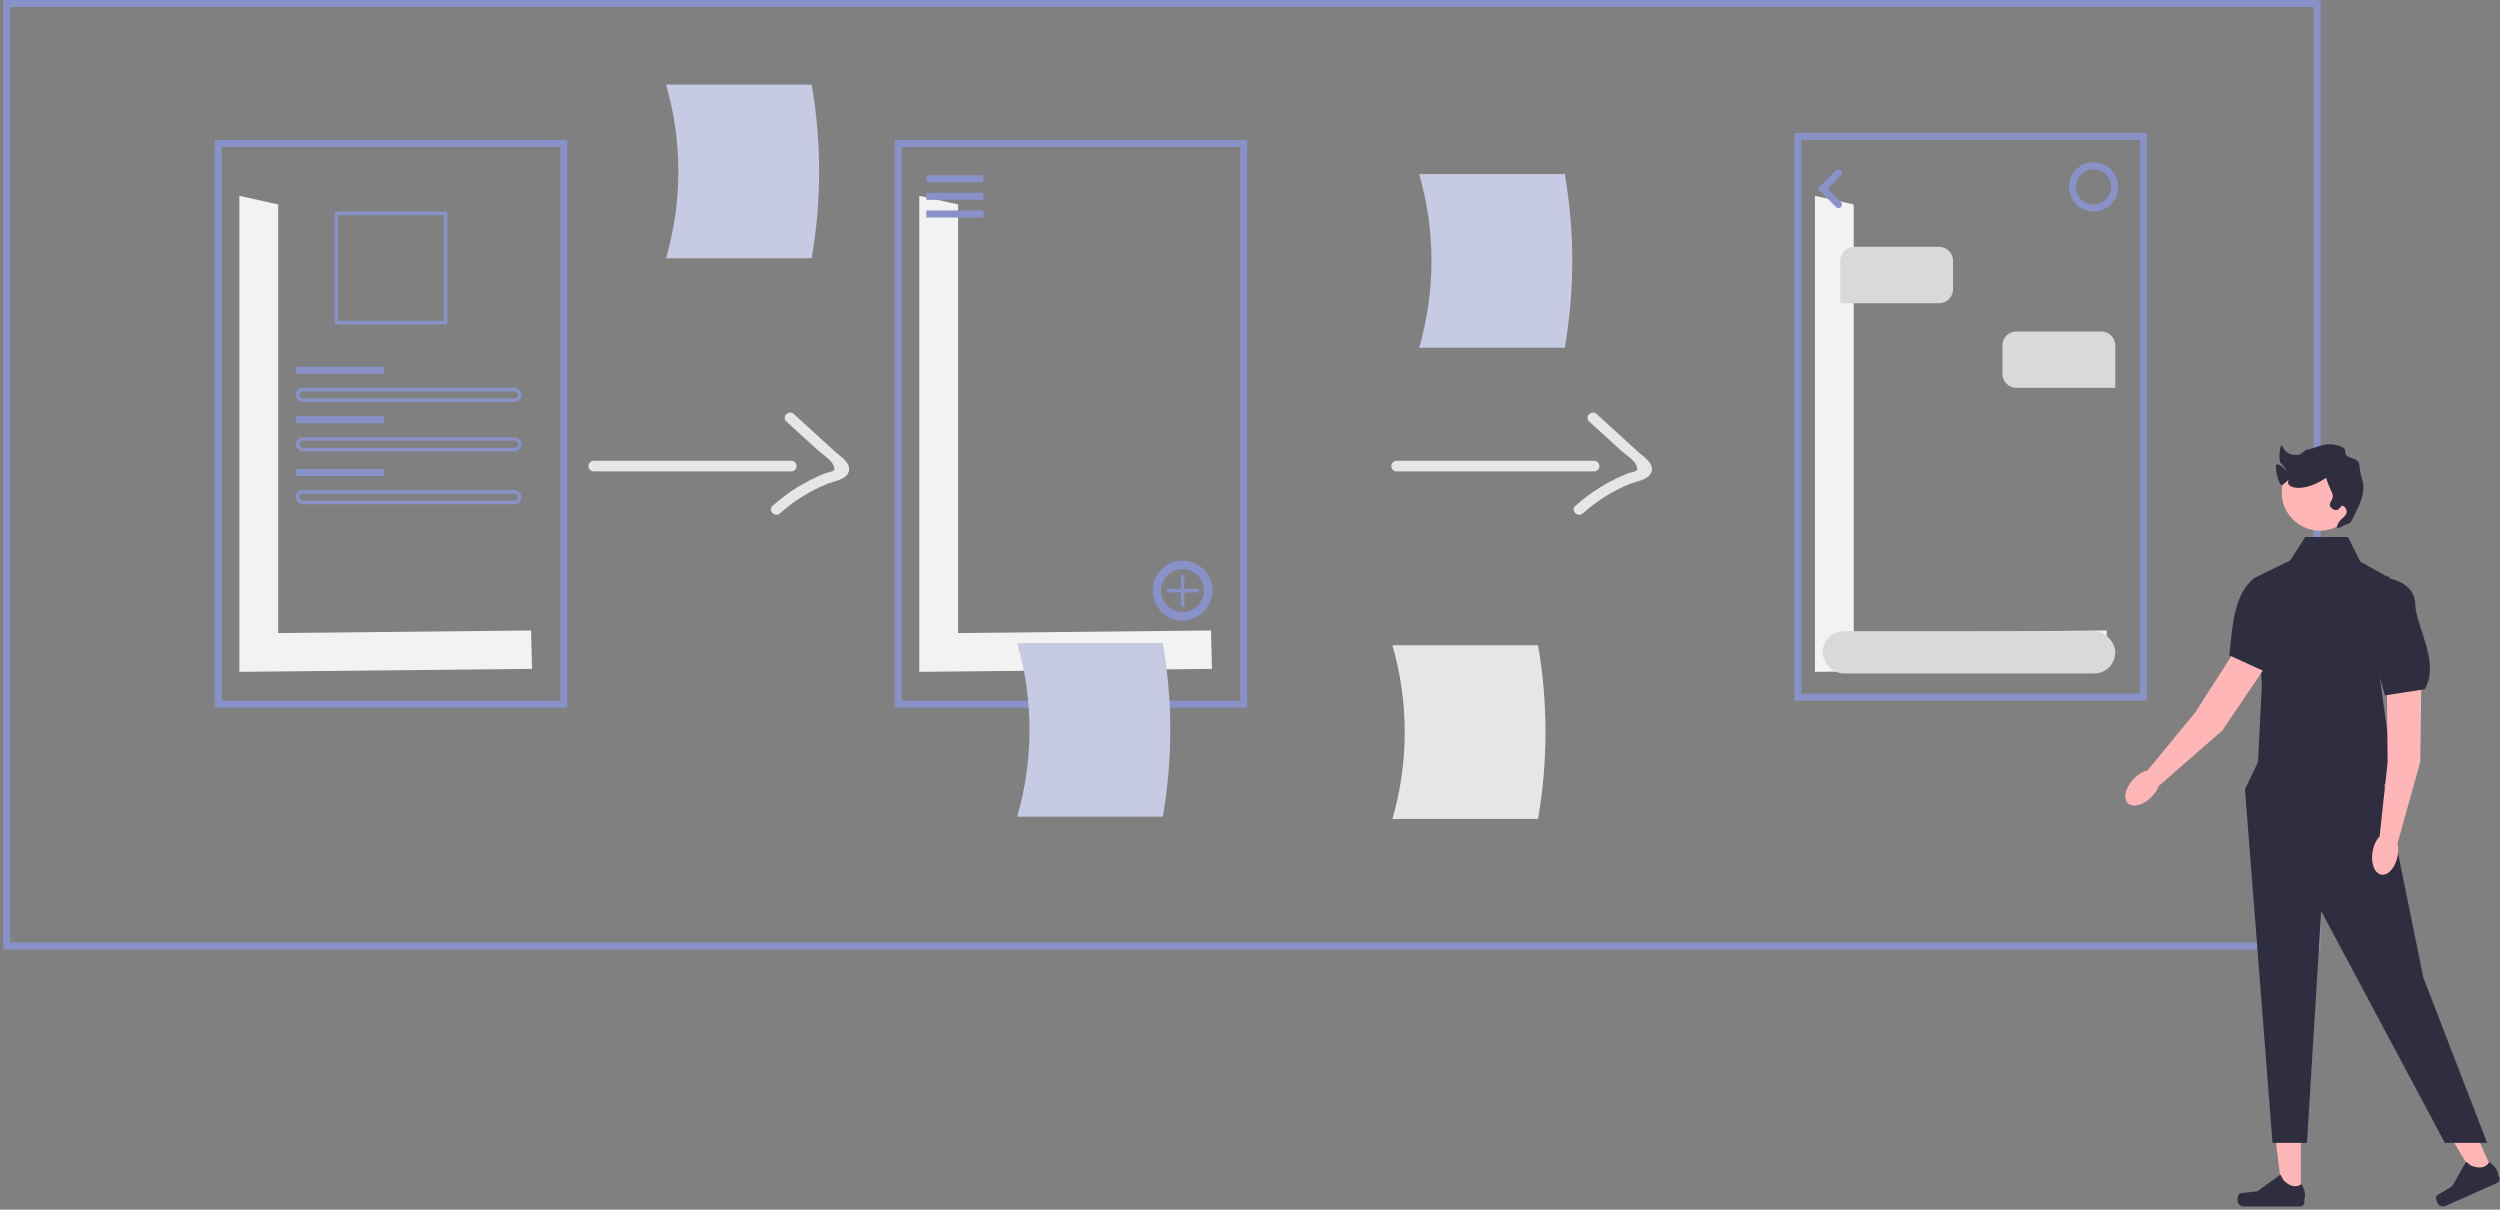 <svg width="713" height="345" viewBox="0 0 713 345" fill="none" xmlns="http://www.w3.org/2000/svg">
<rect x="0" y="0" width="713" height="345" fill="#808080" stroke="none"/>
<path d="M661.841 270.82H0.891V0H661.841V270.82ZM2.903 268.809H659.83V2.011H2.903V268.809Z" fill="#8891C8"/>
<path d="M397.118 233.559H438.655C441.489 217.172 441.489 200.421 438.655 184.034H397.118C401.797 200.211 401.797 217.382 397.118 233.559Z" fill="#E6E6E6"/>
<path d="M398.253 134.439H454.696C455.087 134.426 455.457 134.261 455.729 133.98C456.001 133.698 456.153 133.322 456.153 132.931C456.153 132.54 456.001 132.164 455.729 131.882C455.457 131.601 455.087 131.436 454.696 131.422H398.253C397.862 131.436 397.491 131.601 397.219 131.882C396.948 132.164 396.796 132.54 396.796 132.931C396.796 133.322 396.948 133.698 397.219 133.98C397.491 134.261 397.862 134.426 398.253 134.439Z" fill="#E6E6E6"/>
<path d="M169.286 134.439H225.73C226.121 134.426 226.491 134.261 226.763 133.98C227.035 133.698 227.187 133.322 227.187 132.931C227.187 132.54 227.035 132.164 226.763 131.882C226.491 131.601 226.121 131.436 225.73 131.422H169.286C168.895 131.436 168.525 131.601 168.253 131.882C167.981 132.164 167.829 132.54 167.829 132.931C167.829 133.322 167.981 133.698 168.253 133.98C168.525 134.261 168.895 134.426 169.286 134.439Z" fill="#E6E6E6"/>
<path d="M453.229 120.208L462.047 128.257C463.056 129.178 465.83 131.078 466.457 132.282C467.752 134.771 466.36 134.203 464.14 135.065C458.685 137.236 453.658 140.357 449.293 144.284C447.833 145.571 449.974 147.698 451.426 146.418C455.407 142.84 459.981 139.983 464.942 137.974C466.721 137.271 470.096 136.858 470.941 134.739C471.976 132.146 468.681 130.232 467.12 128.807L455.362 118.075C453.931 116.768 451.791 118.896 453.229 120.208Z" fill="#E6E6E6"/>
<path d="M224.263 120.208L233.081 128.257C234.09 129.178 236.864 131.078 237.49 132.282C238.786 134.771 237.394 134.203 235.174 135.065C229.718 137.236 224.691 140.357 220.327 144.284C218.867 145.571 221.008 147.698 222.46 146.418C226.441 142.84 231.014 139.983 235.976 137.974C237.755 137.271 241.13 136.858 241.975 134.739C243.01 132.146 239.715 130.232 238.154 128.807L226.396 118.075C224.964 116.768 222.825 118.896 224.263 120.208Z" fill="#E6E6E6"/>
<path d="M189.954 73.661H231.491C234.325 57.274 234.325 40.522 231.491 24.136H189.954C194.633 40.312 194.633 57.484 189.954 73.661Z" fill="#C6CAE2"/>
<path d="M404.747 99.172H446.284C449.119 82.785 449.119 66.034 446.284 49.647H404.747C409.427 65.824 409.427 82.995 404.747 99.172Z" fill="#C6CAE2"/>
<path d="M273.247 180.547V58.313L262.185 55.847V191.61L345.654 190.756L345.372 179.81L273.247 180.547Z" fill="#F2F2F2"/>
<path d="M79.332 180.547V58.313L68.27 55.847V191.61L151.739 190.756L151.457 179.81L79.332 180.547Z" fill="#F2F2F2"/>
<path d="M355.71 201.818H255.145V39.908H355.71V201.818ZM257.157 199.807H353.699V41.92H257.157V199.807Z" fill="#8891C8"/>
<path d="M161.795 201.818H61.23V39.908H161.795V201.818ZM63.242 199.807H159.784V41.92H63.242V199.807Z" fill="#8891C8"/>
<path d="M280.484 49.965H264.196V51.976H280.484V49.965Z" fill="#8891C8"/>
<path d="M280.484 54.993H264.196V57.004H280.484V54.993Z" fill="#8891C8"/>
<path d="M280.484 60.021H264.196V62.033H280.484V60.021Z" fill="#8891C8"/>
<path d="M528.682 180.547V58.313L517.62 55.847V191.61L601.089 190.756L600.807 179.81L528.682 180.547Z" fill="#F2F2F2"/>
<path d="M612.327 199.807H511.762V37.897H612.327V199.807ZM513.773 197.795H610.315V39.908H513.773V197.795Z" fill="#8891C8"/>
<path d="M597.066 60.339C595.674 60.339 594.313 59.926 593.155 59.153C591.998 58.379 591.096 57.28 590.563 55.993C590.03 54.707 589.891 53.292 590.162 51.926C590.434 50.561 591.104 49.306 592.089 48.322C593.073 47.337 594.327 46.667 595.693 46.395C597.059 46.123 598.474 46.263 599.76 46.796C601.047 47.329 602.146 48.231 602.92 49.389C603.693 50.546 604.106 51.907 604.106 53.299C604.104 55.166 603.362 56.955 602.042 58.275C600.722 59.595 598.933 60.337 597.066 60.339ZM597.066 48.271C596.072 48.271 595.1 48.566 594.273 49.119C593.446 49.671 592.801 50.456 592.421 51.375C592.04 52.294 591.941 53.305 592.135 54.28C592.329 55.256 592.808 56.152 593.511 56.855C594.214 57.558 595.11 58.037 596.085 58.231C597.061 58.425 598.072 58.325 598.991 57.945C599.909 57.564 600.695 56.92 601.247 56.093C601.8 55.266 602.095 54.294 602.095 53.299C602.093 51.966 601.563 50.688 600.62 49.746C599.678 48.803 598.4 48.273 597.066 48.271Z" fill="#8891C8"/>
<path d="M290.102 232.923H331.639C334.474 216.537 334.474 199.785 331.639 183.399H290.102C294.782 199.575 294.782 216.747 290.102 232.923Z" fill="#C6CAE2"/>
<path d="M656.188 340.96L650.987 340.96L648.513 320.898L656.189 320.899L656.188 340.96Z" fill="#FFB6B6"/>
<path d="M638.369 340.842C638.208 341.115 638.122 341.995 638.122 342.312C638.122 343.287 638.912 344.078 639.887 344.078H655.993C656.658 344.078 657.197 343.539 657.197 342.873V342.203C657.197 342.203 657.994 340.187 656.354 337.703C656.354 337.703 654.315 339.648 651.268 336.602L650.37 334.974L643.867 339.73L640.263 340.174C639.474 340.271 638.775 340.159 638.369 340.842Z" fill="#2F2E41"/>
<path d="M711.087 334.454L706.335 336.566L695.925 319.24L702.939 316.122L711.087 334.454Z" fill="#FFB6B6"/>
<path d="M694.758 341.585C694.721 341.9 695 342.74 695.129 343.029C695.525 343.92 696.568 344.321 697.459 343.925L712.176 337.382C712.784 337.112 713.057 336.4 712.787 335.792L712.515 335.179C712.515 335.179 712.424 333.014 709.916 331.41C709.916 331.41 708.843 334.016 704.822 332.47L703.34 331.348L699.33 338.336L696.217 340.206C695.536 340.615 694.851 340.796 694.758 341.585Z" fill="#2F2E41"/>
<path d="M644.885 215.43L640.261 225.141L648.122 325.951H657.952L661.993 259.823L697.273 325.951H709.332L691.124 278.783L678.639 217.279L644.885 215.43Z" fill="#2F2E41"/>
<path d="M669.643 153.152H657.45L652.979 160.169L642.892 164.994L645.085 195.255L643.985 217.32L645.492 217.276C656.253 216.962 667.008 218.712 676.994 222.734C679.556 223.765 682.241 224.341 684.553 223.763C684.553 223.763 683.676 220.254 682.799 219.377C681.922 218.5 681.483 217.775 681.922 217.26C682.36 216.745 683.238 216.307 682.36 215.43C681.483 214.553 681.483 213.448 681.483 213.448L678.852 193.94L684.115 166.309L673.151 160.169L669.643 153.152Z" fill="#2F2E41"/>
<path d="M690.595 191.409L690.262 217.29L683.823 240.362L678.676 238.441L680.961 217.294L680.661 188.677L690.595 191.409Z" fill="#FFB6B6"/>
<path d="M683.801 244.082C684.405 240.764 683.298 237.784 681.329 237.426C679.359 237.067 677.273 239.466 676.669 242.783C676.065 246.101 677.172 249.081 679.141 249.439C681.111 249.798 683.197 247.399 683.801 244.082Z" fill="#FFB6B6"/>
<path d="M681.483 164.993C681.483 164.993 688.748 166.119 688.843 172.354C688.938 178.589 695.955 188.677 691.569 196.571L680.168 198.325L674.028 175.958L681.045 164.116" fill="#2F2E41"/>
<path d="M648.322 186.851L633.844 208.305L615.802 224.059L612.552 219.629L626.066 203.204L641.517 179.115L648.322 186.851Z" fill="#FFB6B6"/>
<path d="M613.742 227.157C616.067 224.715 616.777 221.616 615.327 220.236C613.877 218.855 610.817 219.715 608.492 222.157C606.167 224.599 605.457 227.698 606.907 229.079C608.357 230.46 611.417 229.599 613.742 227.157Z" fill="#FFB6B6"/>
<path d="M655.199 159.768C655.199 159.768 660.655 164.696 657.313 169.96C653.972 175.225 654.303 187.508 646.305 191.701L635.811 186.911C636.695 178.262 637.21 169.295 642.951 164.843L655.314 158.794" fill="#2F2E41"/>
<path d="M661.654 151.344C667.68 151.344 672.564 146.459 672.564 140.434C672.564 134.408 667.68 129.523 661.654 129.523C655.629 129.523 650.745 134.408 650.745 140.434C650.745 146.459 655.629 151.344 661.654 151.344Z" fill="#FFB6B6"/>
<path d="M669.667 149.398C670.268 149.501 670.973 148.044 671.648 146.625C673.059 143.655 673.956 141.767 674.024 139.099C674.082 136.824 673.451 137.421 672.836 132.364C672.633 130.696 669.784 130.699 669.204 129.907C668.225 128.57 669.728 128.018 667.29 127.214C662.726 125.709 660.661 128.047 657.762 128.249C657.689 128.254 656.252 129.659 655.449 129.732C654.043 129.859 652.015 129.64 651.105 127.498C650.255 125.494 649.691 131.349 650.451 132.073C651.097 132.689 652.21 134.233 652.238 134.345C652.27 134.472 649.591 131.504 649.144 132.727C648.822 133.607 649.835 138.136 650.654 138.306C651.338 138.449 653.012 136.193 652.634 137.118C651.759 139.264 657.025 140.633 663.329 136.326C663.553 136.173 663.342 136.416 664.122 138.306C665.105 140.69 665.327 140.819 665.31 141.475C665.273 142.897 664.206 143.315 664.518 144.248C664.77 145.004 665.757 145.59 666.498 145.437C667.334 145.264 667.478 144.23 668.083 144.248C668.601 144.264 669.216 145.045 669.271 145.833C669.386 147.493 666.929 147.95 666.498 150.191C666.255 151.455 669.115 149.304 669.667 149.398Z" fill="#2F2E41"/>
<path d="M337.281 176.994C335.591 176.994 333.938 176.493 332.532 175.554C331.127 174.615 330.031 173.28 329.384 171.718C328.737 170.156 328.568 168.437 328.898 166.779C329.227 165.121 330.042 163.598 331.237 162.402C332.433 161.207 333.956 160.393 335.614 160.063C337.272 159.733 338.991 159.902 340.553 160.549C342.115 161.196 343.45 162.292 344.389 163.697C345.328 165.103 345.829 166.756 345.829 168.446C345.827 170.713 344.926 172.886 343.323 174.488C341.721 176.091 339.548 176.992 337.281 176.994ZM337.281 162.341C336.074 162.341 334.893 162.699 333.889 163.37C332.885 164.041 332.103 164.994 331.64 166.11C331.178 167.226 331.057 168.453 331.293 169.638C331.529 170.822 332.11 171.91 332.964 172.764C333.818 173.618 334.906 174.199 336.09 174.435C337.275 174.67 338.502 174.55 339.618 174.087C340.734 173.625 341.687 172.843 342.358 171.839C343.029 170.835 343.387 169.654 343.387 168.446C343.385 166.828 342.741 165.276 341.597 164.131C340.452 162.986 338.9 162.343 337.281 162.341Z" fill="#8891C8"/>
<rect x="336.779" y="163.921" width="1.006" height="9.051" fill="#8891C8"/>
<rect x="332.756" y="168.949" width="1.006" height="9.051" transform="rotate(-90 332.756 168.949)" fill="#8891C8"/>
<rect x="95.923" y="60.839" width="31.181" height="31.181" stroke="#8891C8"/>
<rect x="84.86" y="105.088" width="24.141" height="1.011" stroke="#8891C8"/>
<rect x="84.86" y="119.167" width="24.141" height="1.011" stroke="#8891C8"/>
<rect x="84.86" y="134.251" width="24.141" height="1.011" stroke="#8891C8"/>
<rect x="84.86" y="111.122" width="63.362" height="3.023" rx="1.511" stroke="#8891C8"/>
<rect x="84.86" y="125.201" width="63.362" height="3.023" rx="1.511" stroke="#8891C8"/>
<rect x="84.86" y="140.285" width="63.362" height="3.023" rx="1.511" stroke="#8891C8"/>
<path d="M524.333 49.277L519.807 53.802L524.333 58.328" stroke="#8891C8" stroke-width="2" stroke-linecap="round"/>
<rect x="519.807" y="180.011" width="83.469" height="12.068" rx="6.034" fill="#D9D9D9"/>
<path d="M524.835 74.395C524.835 72.186 526.626 70.395 528.835 70.395H553.016C555.225 70.395 557.016 72.186 557.016 74.395V82.486C557.016 84.695 555.225 86.486 553.016 86.486H524.835V74.395Z" fill="#D9D9D9"/>
<path d="M571.095 98.531C571.095 96.322 572.886 94.531 575.095 94.531H599.276C601.485 94.531 603.276 96.322 603.276 98.531V110.622H575.095C572.886 110.622 571.095 108.831 571.095 106.622V98.531Z" fill="#D9D9D9"/>
</svg>
